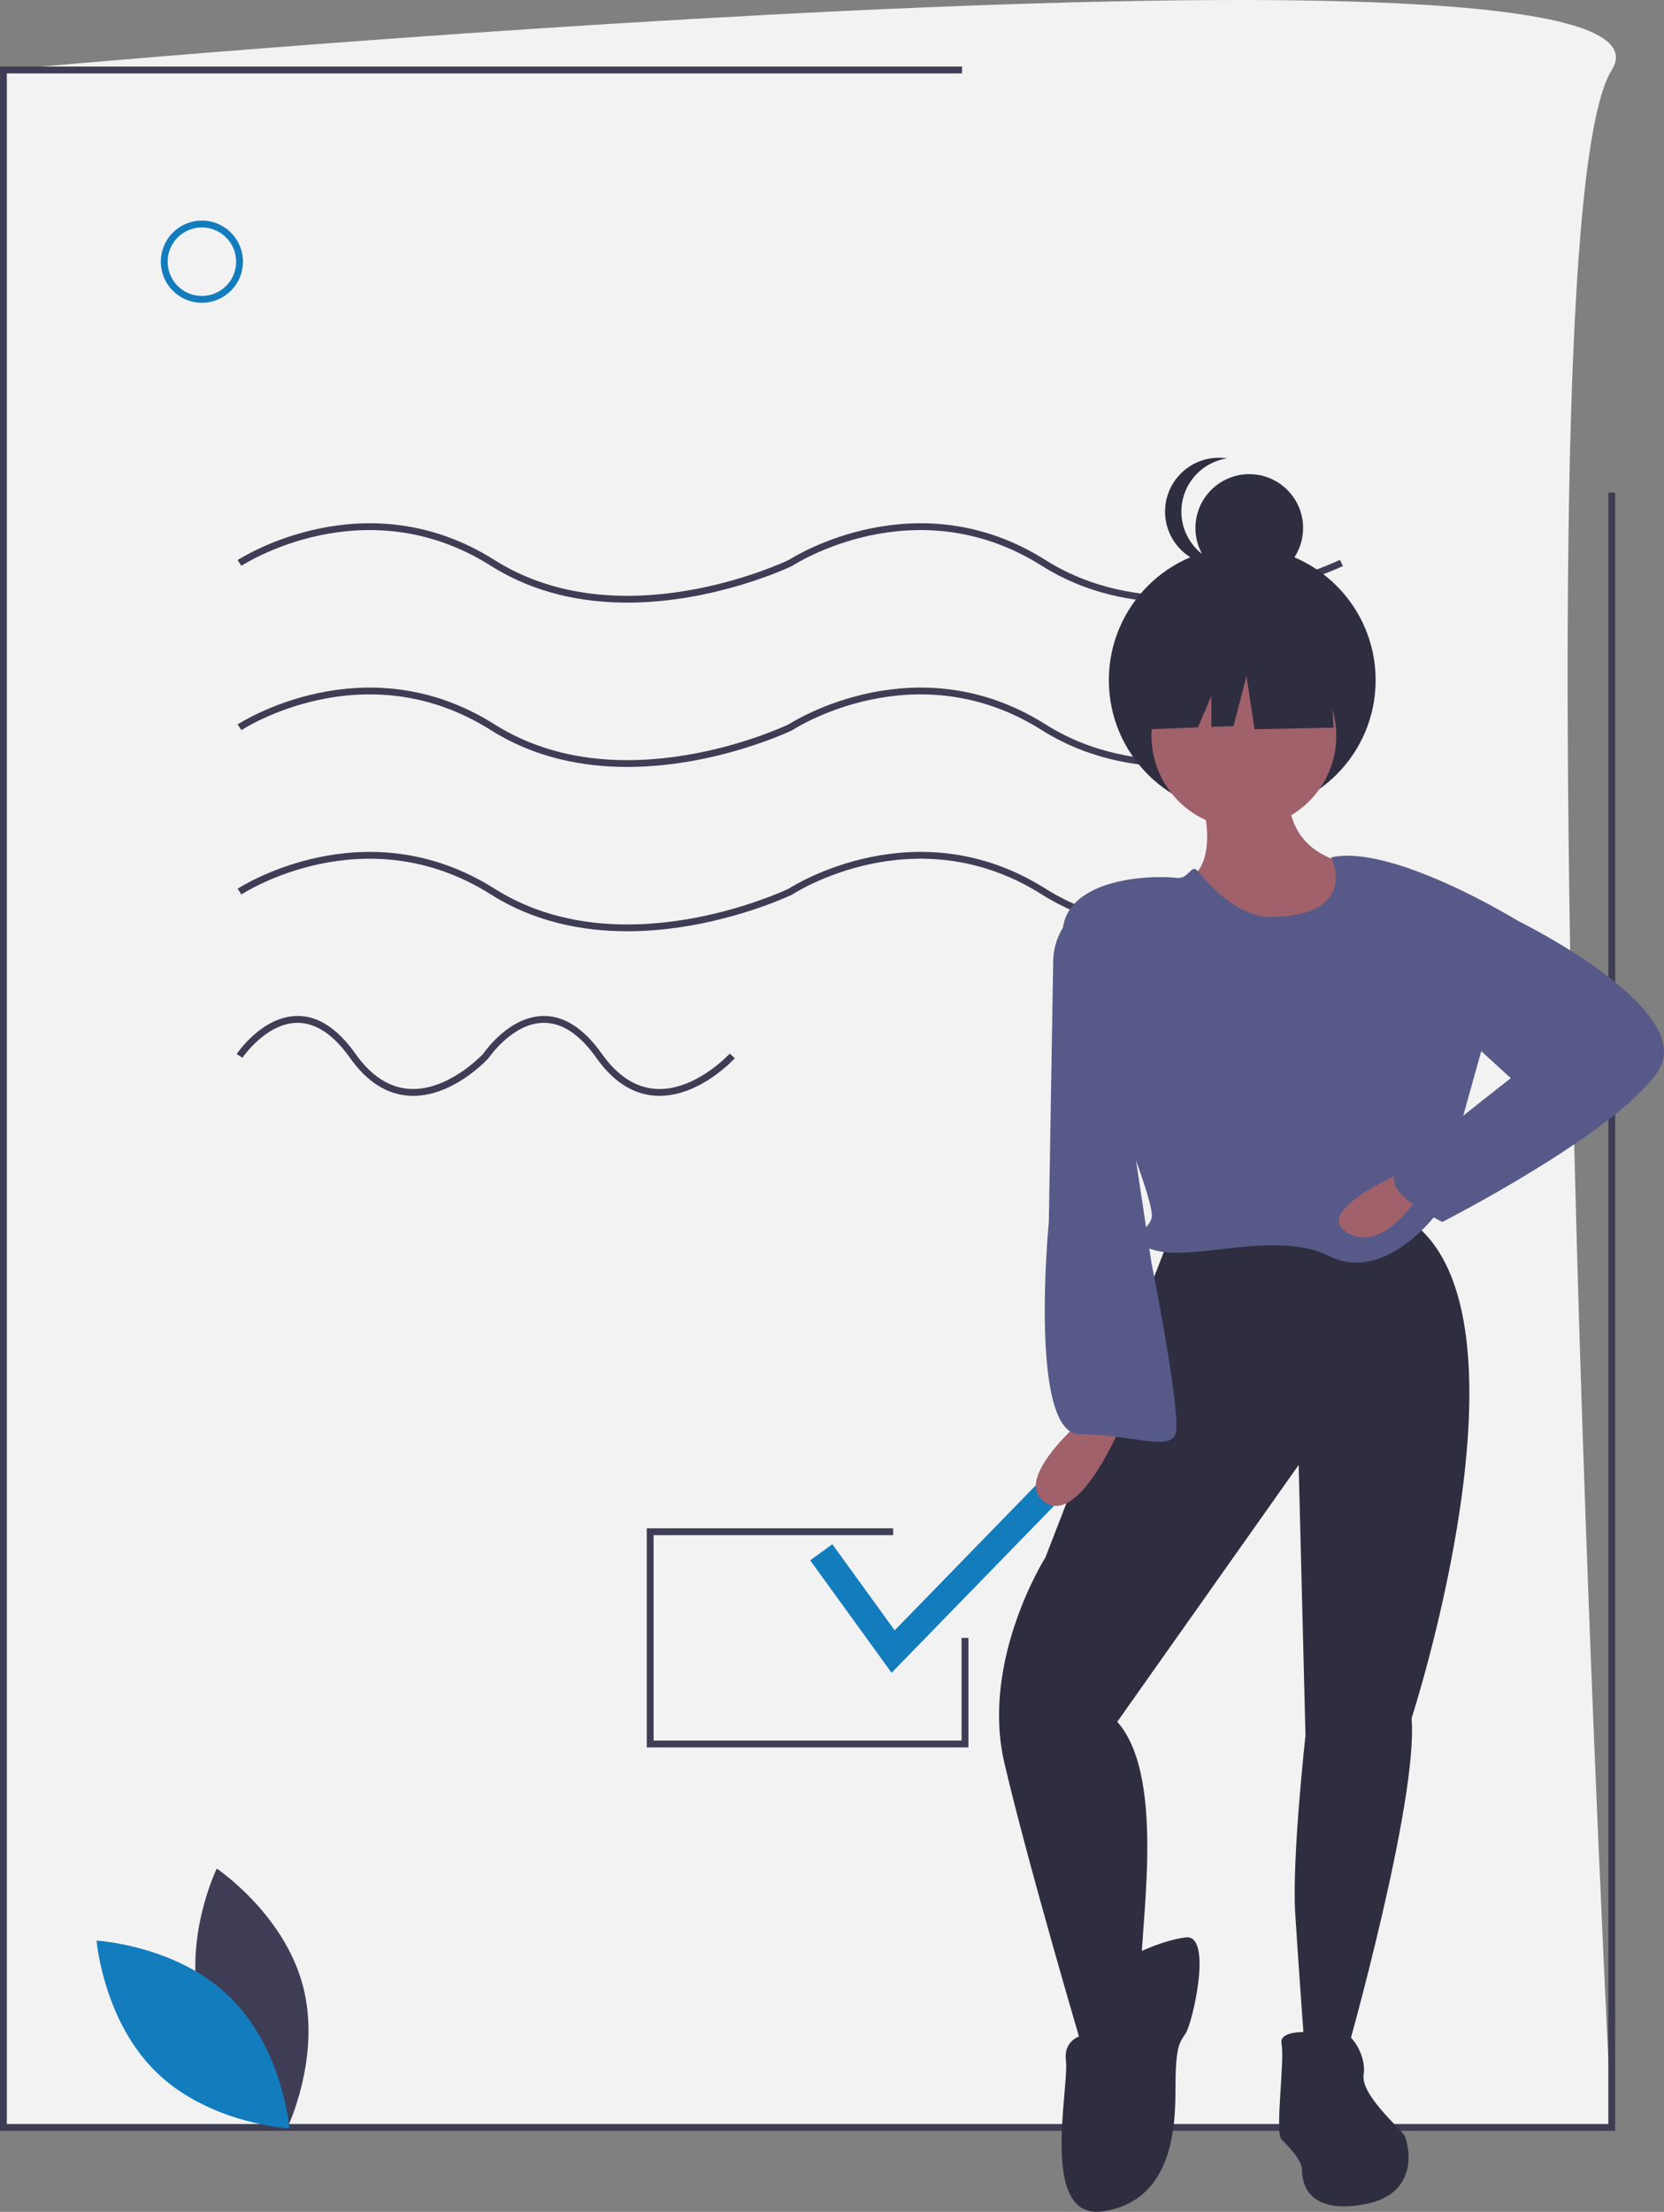 <svg id="b783d195-b08f-4839-b9b5-a9b86d08906a" data-name="Layer 1" xmlns="http://www.w3.org/2000/svg" width="574.995" height="764" viewBox="0 0 574.995 764"><rect x="0" y="0" width="574.995" height="764" fill="#808080" stroke="none"/><title>terms</title><path d="M869.443,802.835H313.685V92.175s590.049-54.393,555.758,0S869.443,802.835,869.443,802.835Z" transform="translate(-312.503 -68)" fill="#f2f2f2"/><polygon points="558.123 736.018 0 736.018 0 22.992 332.43 22.992 332.43 25.357 2.365 25.357 2.365 733.653 555.758 733.653 555.758 170.13 558.123 170.13 558.123 736.018" fill="#3f3d56"/><path d="M719.65,276.153c-15.433.001-32.036-3.172-47.128-12.703-43.778-27.652-85.796-.296-86.215-.016l-.136.078c-.389.191-26.34,12.639-56.899,12.642-15.433.001-32.036-3.172-47.128-12.703-43.778-27.652-85.796-.296-86.215-.016l-1.312-1.968c.433-.288,43.729-28.474,88.79-.016,43.207,27.291,99.487,1.006,101.662-.033,2.064-1.329,44.541-27.864,88.715.033,43.869,27.706,101.149.22,101.722-.062l1.04,2.124C776.159,263.702,750.209,276.151,719.65,276.153Z" transform="translate(-312.503 -68)" fill="#3f3d56"/><path d="M719.65,332.911c-15.433.001-32.036-3.172-47.128-12.703-43.778-27.651-85.796-.296-86.215-.016l-.136.078c-.389.191-26.34,12.639-56.899,12.642-15.433.001-32.036-3.172-47.128-12.703-43.778-27.651-85.796-.296-86.215-.016l-1.312-1.968c.433-.288,43.729-28.474,88.79-.016,43.207,27.291,99.487,1.006,101.662-.033,2.064-1.329,44.541-27.864,88.715.033,43.869,27.708,101.149.219,101.722-.062l1.04,2.124C776.159,320.46,750.209,332.909,719.65,332.911Z" transform="translate(-312.503 -68)" fill="#3f3d56"/><path d="M719.65,389.67c-15.433.001-32.036-3.172-47.128-12.703-43.778-27.652-85.796-.297-86.215-.016l-.136.078c-.389.191-26.34,12.639-56.899,12.642-15.433.001-32.036-3.172-47.128-12.703-43.778-27.652-85.796-.297-86.215-.016l-1.312-1.968c.433-.288,43.729-28.474,88.79-.016,43.207,27.291,99.487,1.006,101.662-.033,2.064-1.329,44.541-27.865,88.715.033,43.869,27.706,101.149.22,101.722-.062l1.04,2.124C776.159,377.218,750.209,389.667,719.65,389.67Z" transform="translate(-312.503 -68)" fill="#3f3d56"/><path d="M540.418,446.52c-.476,0-.954-.014-1.435-.044-7.739-.48-14.604-4.877-20.404-13.069-5.748-8.118-11.858-12.191-18.298-12.112-10.746.136-18.806,11.968-18.887,12.088l-.109.139c-.517.566-12.822,13.875-27.44,12.955-7.739-.48-14.604-4.877-20.404-13.069-5.748-8.118-11.911-12.191-18.298-12.112-10.746.136-18.806,11.968-18.887,12.088l-1.964-1.318c.356-.53,8.847-12.984,20.821-13.135,7.251-.125,14.034,4.32,20.258,13.111,5.364,7.575,11.625,11.637,18.611,12.073,13.028.804,24.614-11.187,25.504-12.131.823-1.199,9.157-12.907,20.765-13.054.073-.001.147-.001.219-.001,7.138,0,13.877,4.409,20.039,13.112,5.364,7.575,11.625,11.637,18.611,12.073,13.502.855,25.439-12.058,25.557-12.188l1.746,1.595C565.923,434.07,554.388,446.519,540.418,446.52Z" transform="translate(-312.503 -68)" fill="#3f3d56"/><polygon points="334.637 603.582 223.486 603.582 223.486 527.904 308.623 527.904 308.623 530.269 225.851 530.269 225.851 601.217 332.272 601.217 332.272 565.743 334.637 565.743 334.637 603.582" fill="#3f3d56"/><path d="M382.268,172.582a14.19,14.19,0,1,1,14.19-14.19A14.206,14.206,0,0,1,382.268,172.582Zm0-26.014a11.825,11.825,0,1,0,11.825,11.825A11.838,11.838,0,0,0,382.268,146.568Z" transform="translate(-312.503 -68)" fill="#137cbd"/><polygon points="308.091 577.802 279.96 538.955 287.623 533.408 309.155 563.144 391.554 478.489 398.332 485.087 308.091 577.802" fill="#137cbd"/><path d="M725.774,337.536S739.963,374.192,713.949,374.192s40.204,36.656,66.218,15.372,10.642-22.467,10.642-22.467-34.291,3.547-33.109-27.197Z" transform="translate(-312.503 -68)" fill="#a0616a"/><circle cx="429.257" cy="234.94" r="46.094" fill="#2f2e41"/><path d="M718.679,490.074,673.745,605.955s-22.467,35.474-14.19,70.948,27.197,99.327,27.197,99.327,21.284-8.277,20.102-23.649,9.46-69.765-8.277-89.867l62.671-88.685,2.365,93.415s-4.73,42.569-3.547,61.488,3.547,50.846,3.547,50.846l14.19-2.365s24.832-87.502,22.467-115.881c0,0,44.934-138.348,0-171.457Z" transform="translate(-312.503 -68)" fill="#2f2e41"/><path d="M690.3,770.318s-10.642,0-9.46,9.46-9.46,55.576,13.007,52.028,24.832-26.014,24.832-41.386,1.182-16.555,3.547-20.102,9.46-34.291,0-33.109-20.102,7.095-20.102,7.095S705.672,770.318,690.3,770.318Z" transform="translate(-312.503 -68)" fill="#2f2e41"/><path d="M770.707,770.318s-16.554-2.365-15.372,3.547-2.365,30.744,0,33.109,7.095,7.095,7.095,10.642,1.182,15.372,21.284,11.825,15.372-21.284,14.19-23.649-15.372-14.19-14.19-21.284S777.802,765.588,770.707,770.318Z" transform="translate(-312.503 -68)" fill="#2f2e41"/><circle cx="429.826" cy="254.164" r="31.927" fill="#a0616a"/><path d="M772.481,364.141s10.216,20.212-20.862,20.563c-9.762.11-19.072-8.278-25.254-15.833-2.182-2.667-3.104,2.808-7.095,2.365-10.642-1.182-39.613.591-39.613,19.511s33.109,91.05,30.744,98.144-14.19,5.912,0,10.642,42.569-7.095,61.488,2.365,36.656-14.19,36.656-14.19L836.925,386.017S793.765,359.412,772.481,364.141Z" transform="translate(-312.503 -68)" fill="#575a89"/><path d="M690.3,555.109s-29.562,23.649-16.554,31.927,28.379-31.927,28.379-31.927Z" transform="translate(-312.503 -68)" fill="#a0616a"/><path d="M803.816,469.972s-39.021,15.372-26.014,23.649,26.014-14.19,26.014-14.19Z" transform="translate(-312.503 -68)" fill="#a0616a"/><path d="M691.482,378.922h0a22.755,22.755,0,0,0-15.044,21.028l-1.51,90.123s-7.095,73.313,10.642,73.313,30.744,5.912,33.109,0-8.277-59.123-8.277-59.123Z" transform="translate(-312.503 -68)" fill="#575a89"/><path d="M814.458,382.47l22.467,3.547s62.671,30.744,48.481,52.028S810.911,490.074,810.911,490.074s-22.467-10.642-15.372-17.737,39.021-31.927,39.021-31.927l-27.197-24.832Z" transform="translate(-312.503 -68)" fill="#575a89"/><polygon points="459.681 229.613 436.289 217.361 403.987 222.373 397.304 251.891 413.941 251.251 418.588 240.406 418.588 251.072 426.265 250.777 430.72 233.512 433.505 251.891 460.794 251.334 459.681 229.613" fill="#2f2e41"/><circle cx="431.683" cy="182.377" r="18.599" fill="#2f2e41"/><path d="M720.734,244.717a18.604,18.604,0,0,1,15.769-18.385,18.599,18.599,0,1,0,0,36.77A18.604,18.604,0,0,1,720.734,244.717Z" transform="translate(-312.503 -68)" fill="#2f2e41"/><path d="M382.013,763.063c6.706,24.791,29.677,40.144,29.677,40.144s12.098-24.84,5.391-49.631-29.677-40.144-29.677-40.144S375.307,738.272,382.013,763.063Z" transform="translate(-312.503 -68)" fill="#3f3d56"/><path d="M391.868,757.735c18.402,17.914,20.65,45.452,20.65,45.452s-27.588-1.506-45.991-19.42-20.65-45.452-20.65-45.452S373.466,739.821,391.868,757.735Z" transform="translate(-312.503 -68)" fill="#137cbd"/></svg>
